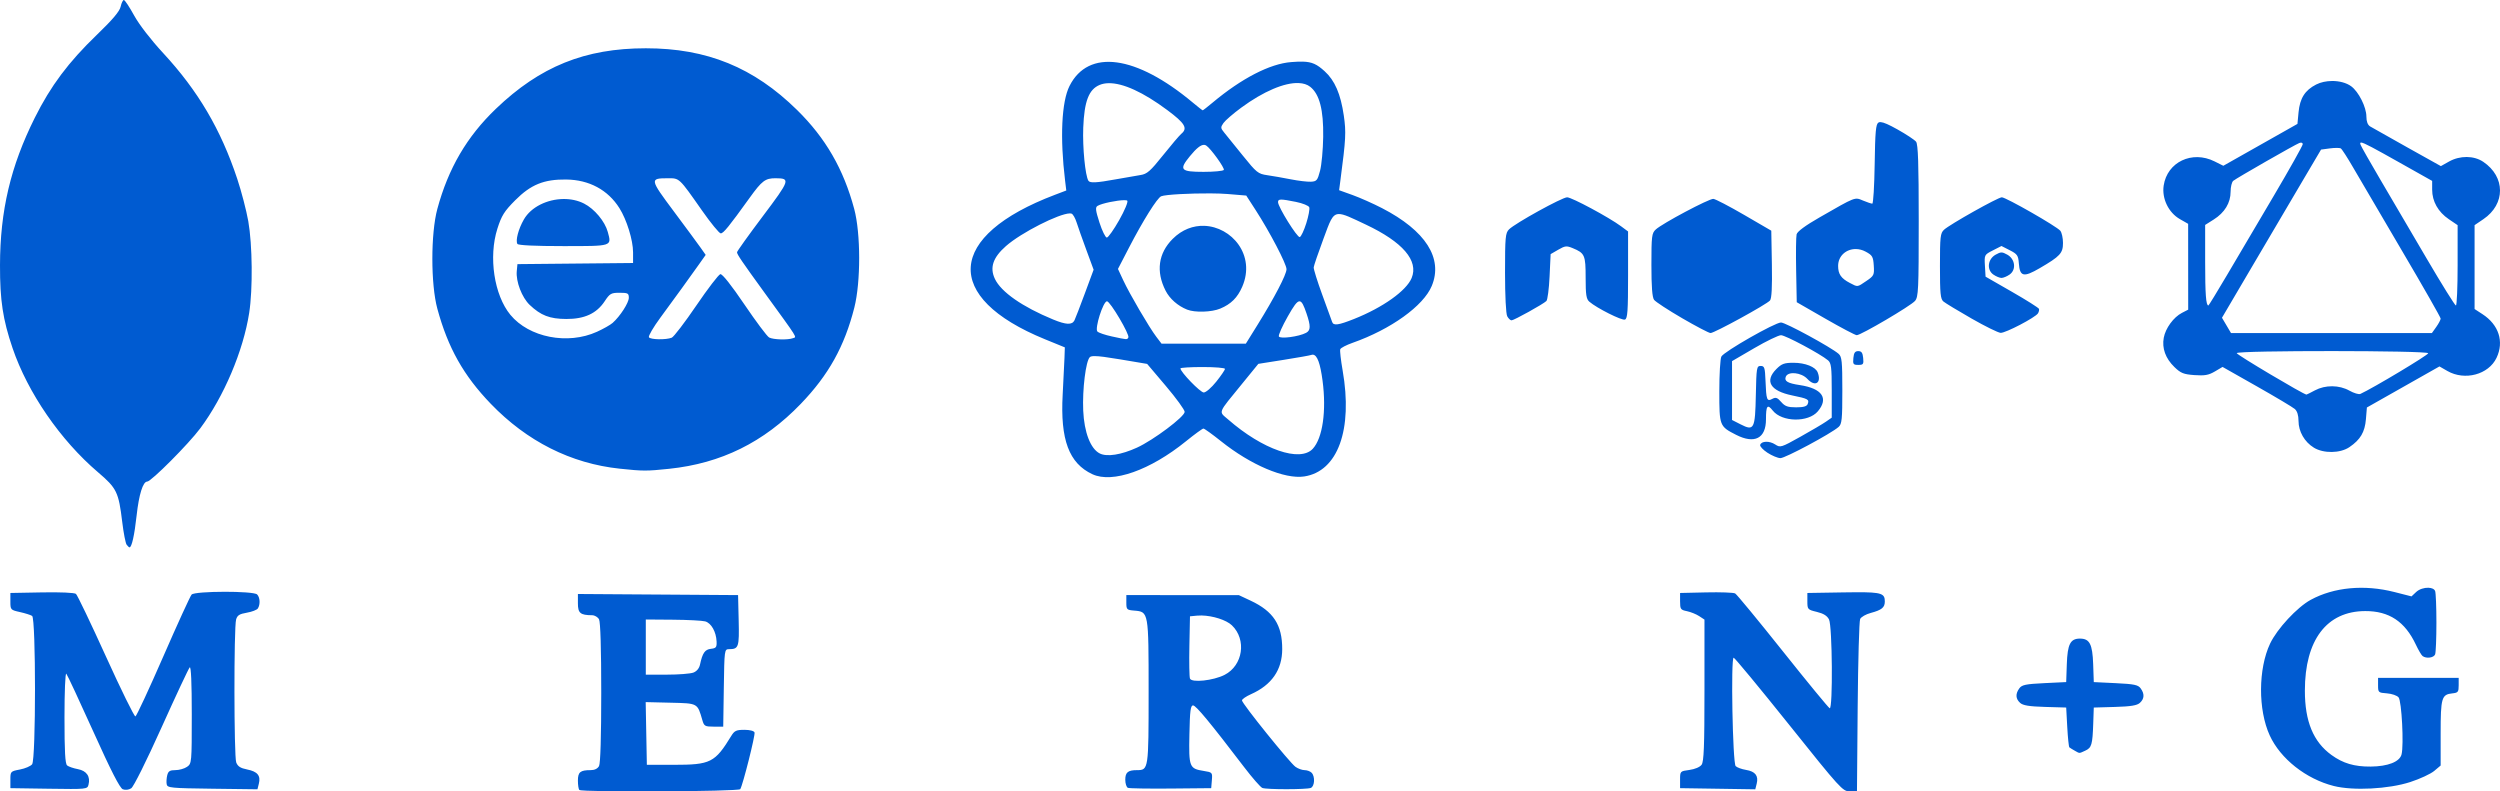 <?xml version="1.0" encoding="UTF-8" standalone="no"?>
<!-- Created with Inkscape (http://www.inkscape.org/) -->

<svg
   xmlns:dc="http://purl.org/dc/elements/1.1/"
   xmlns:cc="http://creativecommons.org/ns#"
   xmlns:rdf="http://www.w3.org/1999/02/22-rdf-syntax-ns#"
   xmlns:svg="http://www.w3.org/2000/svg"
   xmlns="http://www.w3.org/2000/svg"
   xmlns:sodipodi="http://sodipodi.sourceforge.net/DTD/sodipodi-0.dtd"
   xmlns:inkscape="http://www.inkscape.org/namespaces/inkscape"
   width="311.777mm"
   height="98.699mm"
   viewBox="0 0 311.777 98.699"
   version="1.1"
   id="svg932"
   inkscape:version="0.92.3 (2405546, 2018-03-11)"
   sodipodi:docname="MERN + GraphQL.svg">
  <defs
     id="defs926" />
  <sodipodi:namedview
     id="base"
     pagecolor="#ffffff"
     bordercolor="#666666"
     borderopacity="1.0"
     inkscape:pageopacity="0.0"
     inkscape:pageshadow="2"
     inkscape:zoom="0.35"
     inkscape:cx="137.75723"
     inkscape:cy="35.08961"
     inkscape:document-units="mm"
     inkscape:current-layer="layer1"
     showgrid="false"
     fit-margin-top="0"
     fit-margin-left="0"
     fit-margin-right="0"
     fit-margin-bottom="0"
     showborder="false"
     inkscape:window-width="1366"
     inkscape:window-height="732"
     inkscape:window-x="0"
     inkscape:window-y="0"
     inkscape:window-maximized="1" />
  <g
     inkscape:label="Layer 1"
     inkscape:groupmode="layer"
     id="layer1"
     transform="translate(71.978,-59.418)">
    <path
       inkscape:connector-curvature="0"
       style="fill:#005bd1;fill-opacity:1;stroke-width:0.265"
       d="m -56.53,59.418 c -0.121,0 -0.302,0.373 -0.402,0.829 -0.128,0.585 -1.001,1.618 -2.961,3.506 -3.554,3.424 -5.759,6.37 -7.745,10.349 -3.02,6.052 -4.325,11.579 -4.34,18.389 -0.01,4.377 0.353,6.77 1.565,10.335 1.893,5.565 5.967,11.488 10.648,15.478 2.348,2.001 2.58,2.476 3.029,6.202 0.166,1.383 0.415,2.662 0.552,2.844 0.137,0.182 0.298,0.331 0.357,0.331 0.279,0 0.617,-1.519 0.889,-3.993 0.286,-2.6 0.788,-4.209 1.314,-4.209 0.494,0 5.17,-4.692 6.625,-6.648 2.948,-3.962 5.357,-9.646 6.097,-14.387 0.46,-2.948 0.406,-8.498 -0.112,-11.435 -0.237,-1.342 -0.857,-3.723 -1.379,-5.292 -2.05,-6.166 -4.886,-10.979 -9.241,-15.685 -1.546,-1.671 -2.991,-3.543 -3.625,-4.696 -0.579,-1.055 -1.152,-1.918 -1.273,-1.918 z m 65.091,6.021 c -7.578,0 -13.182,2.262 -18.698,7.549 -3.62,3.469 -5.935,7.43 -7.302,12.491 -0.828,3.063 -0.826,9.391 0.003,12.442 1.325,4.876 3.263,8.324 6.667,11.859 4.505,4.678 10.005,7.446 16.069,8.086 2.934,0.31 3.359,0.311 6.171,0.016 6.486,-0.68 11.793,-3.299 16.419,-8.103 3.464,-3.598 5.449,-7.165 6.675,-11.998 0.812,-3.2 0.804,-9.252 -0.015,-12.309 -1.332,-4.969 -3.566,-8.837 -7.127,-12.339 C 22.02,67.822 16.179,65.439 8.56,65.439 Z m 81.906,1.665 c -0.399,-0.009 -0.863,0.013 -1.428,0.057 -2.647,0.207 -6.176,2.028 -9.793,5.054 -0.632,0.529 -1.187,0.962 -1.232,0.962 -0.045,0 -0.599,-0.433 -1.231,-0.962 -7.094,-5.934 -13.03,-6.736 -15.38,-2.077 -0.993,1.968 -1.203,6.452 -0.553,11.809 l 0.149,1.228 -1.413,0.536 c -13.525,5.125 -14.057,12.785 -1.252,18.014 l 2.484,1.014 -0.043,1.292 c -0.024,0.711 -0.125,2.781 -0.226,4.6 -0.311,5.625 0.788,8.568 3.708,9.928 2.503,1.166 7.201,-0.49 11.67,-4.113 1.073,-0.87 2.051,-1.582 2.174,-1.582 0.122,0 1.105,0.707 2.185,1.57 3.712,2.969 7.952,4.768 10.379,4.404 4.197,-0.629 6.088,-5.84 4.798,-13.219 -0.226,-1.292 -0.36,-2.484 -0.297,-2.648 0.063,-0.164 0.754,-0.524 1.536,-0.799 4.775,-1.683 8.839,-4.602 9.876,-7.093 1.436,-3.451 -0.764,-6.893 -6.205,-9.705 -1.091,-0.564 -2.741,-1.298 -3.667,-1.631 l -1.683,-0.605 0.16,-1.211 c 0.683,-5.189 0.727,-6.023 0.427,-8.085 -0.395,-2.713 -1.123,-4.394 -2.405,-5.553 -0.937,-0.847 -1.539,-1.158 -2.735,-1.186 z m 128.373,2.416 c -0.699,0.004 -1.4,0.148 -1.967,0.437 -1.4,0.714 -2.03,1.709 -2.198,3.471 l -0.137,1.442 -4.621,2.611 -4.621,2.611 -1.097,-0.547 c -2.799,-1.398 -5.902,0.077 -6.343,3.015 -0.243,1.621 0.605,3.374 2.023,4.184 l 1.029,0.588 0.003,5.351 0.003,5.351 -0.78,0.403 c -1.047,0.541 -2.045,1.907 -2.267,3.099 -0.243,1.312 0.218,2.58 1.329,3.657 0.788,0.764 1.142,0.906 2.5,1.004 1.279,0.092 1.766,0.006 2.542,-0.452 l 0.961,-0.567 4.274,2.421 c 2.35,1.331 4.481,2.602 4.736,2.825 0.299,0.262 0.464,0.789 0.464,1.489 0,1.32 0.75,2.624 1.915,3.334 h -0.003 c 1.22,0.744 3.291,0.712 4.437,-0.068 1.37,-0.932 1.923,-1.869 2.057,-3.485 l 0.12,-1.457 4.525,-2.561 4.525,-2.561 0.985,0.567 c 2.171,1.249 5.14,0.455 6.135,-1.64 0.959,-2.021 0.282,-4.119 -1.757,-5.445 l -0.983,-0.64 v -5.23 -5.23 l 1.098,-0.745 c 2.772,-1.881 2.763,-5.281 -0.018,-7.155 -1.168,-0.787 -2.904,-0.8 -4.27,-0.032 l -1.014,0.57 -4.181,-2.334 c -2.3,-1.284 -4.389,-2.462 -4.644,-2.618 -0.301,-0.184 -0.463,-0.614 -0.463,-1.223 0,-1.178 -0.968,-3.106 -1.899,-3.784 -0.603,-0.439 -1.499,-0.664 -2.398,-0.658 z M 89.978,69.777 c 0.585,0.023 1.075,0.176 1.442,0.466 1.159,0.915 1.668,2.874 1.619,6.24 -0.023,1.601 -0.199,3.506 -0.391,4.233 -0.315,1.199 -0.422,1.327 -1.142,1.364 -0.437,0.023 -1.568,-0.112 -2.514,-0.3 -0.946,-0.187 -2.266,-0.418 -2.934,-0.514 -1.137,-0.162 -1.33,-0.317 -3.043,-2.444 -1.006,-1.249 -2.052,-2.543 -2.324,-2.875 -0.453,-0.552 -0.461,-0.655 -0.087,-1.188 0.225,-0.321 1.221,-1.182 2.215,-1.913 2.782,-2.046 5.402,-3.141 7.158,-3.071 z m -23.705,0.016 c 1.781,-0.035 4.313,1.115 7.308,3.344 2.23,1.659 2.596,2.277 1.761,2.97 -0.232,0.193 -1.256,1.395 -2.275,2.671 -1.592,1.993 -1.99,2.342 -2.819,2.47 -0.531,0.082 -1.918,0.323 -3.083,0.536 -2.396,0.439 -3.218,0.481 -3.407,0.175 -0.397,-0.642 -0.737,-4.145 -0.643,-6.611 0.126,-3.298 0.694,-4.779 2.048,-5.34 0.328,-0.136 0.699,-0.207 1.11,-0.215 z m 96.302,4.854 c -0.125,-0.009 -0.219,0.01 -0.291,0.055 -0.326,0.206 -0.411,1.136 -0.47,5.183 -0.04,2.713 -0.174,4.933 -0.298,4.933 -0.125,0 -0.642,-0.174 -1.15,-0.386 -1.061,-0.443 -0.859,-0.521 -5.433,2.103 -1.754,1.006 -2.768,1.753 -2.854,2.104 -0.074,0.299 -0.1,2.327 -0.058,4.506 l 0.075,3.962 3.572,2.054 c 1.965,1.129 3.723,2.056 3.908,2.058 0.513,0.007 6.743,-3.656 7.27,-4.274 0.422,-0.495 0.463,-1.376 0.463,-9.988 0,-7.156 -0.08,-9.547 -0.331,-9.865 -0.182,-0.231 -1.223,-0.92 -2.314,-1.53 -1.077,-0.602 -1.716,-0.886 -2.09,-0.914 z m 59.922,2.549 c 0.361,0.034 1.566,0.692 4.806,2.514 l 4.035,2.269 v 1.093 c 0,1.46 0.742,2.776 2.077,3.682 l 1.098,0.745 v 5.01 c 0,2.755 -0.096,5.01 -0.214,5.01 -0.118,0 -1.767,-2.649 -3.665,-5.887 -1.898,-3.238 -4.487,-7.648 -5.752,-9.8 -1.265,-2.152 -2.375,-4.108 -2.466,-4.345 -0.073,-0.191 -0.084,-0.304 0.08,-0.289 z m -7.554,0.013 c 0.154,-0.013 0.255,0.058 0.255,0.193 0,0.173 -1.627,3.073 -3.616,6.445 -1.989,3.371 -4.618,7.826 -5.842,9.9 -1.224,2.074 -2.263,3.77 -2.308,3.77 -0.3,0 -0.404,-1.399 -0.404,-5.442 v -4.605 l 1.068,-0.674 c 1.367,-0.863 2.106,-2.077 2.106,-3.467 0,-0.601 0.15,-1.213 0.332,-1.361 0.433,-0.352 7.69,-4.506 8.241,-4.717 0.061,-0.023 0.118,-0.037 0.169,-0.041 z M 78.18,77.483 c 0.095,0.003 0.184,0.031 0.266,0.082 0.547,0.338 2.338,2.819 2.198,3.045 -0.082,0.132 -1.217,0.24 -2.522,0.24 -2.878,0 -3.1,-0.254 -1.708,-1.952 0.807,-0.984 1.353,-1.428 1.766,-1.414 z m 141.263,0.38 c 0.247,0.003 0.435,0.024 0.505,0.068 0.141,0.087 0.838,1.167 1.549,2.399 0.711,1.232 3.454,5.909 6.096,10.393 2.642,4.484 4.804,8.276 4.804,8.426 0,0.15 -0.246,0.619 -0.547,1.041 l -0.547,0.768 h -12.524 -12.524 l -0.564,-0.957 -0.565,-0.957 3.757,-6.385 c 2.067,-3.512 4.846,-8.231 6.178,-10.486 l 2.421,-4.101 1.104,-0.149 c 0.304,-0.041 0.609,-0.061 0.855,-0.059 z M 11.292,81.647 c 1.488,-0.005 1.387,-0.1 4.283,4.031 1.097,1.564 2.146,2.844 2.33,2.844 0.336,0 1.013,-0.834 3.606,-4.435 1.532,-2.129 1.953,-2.446 3.237,-2.44 1.878,0.009 1.811,0.207 -1.599,4.741 -1.767,2.349 -3.213,4.369 -3.213,4.488 0,0.265 0.584,1.124 3.437,5.054 4.284,5.902 4.02,5.481 3.556,5.659 -0.638,0.245 -2.47,0.194 -2.988,-0.083 -0.252,-0.135 -1.636,-1.984 -3.077,-4.11 -1.634,-2.411 -2.764,-3.837 -3.005,-3.79 -0.212,0.042 -1.56,1.801 -2.995,3.91 -1.435,2.109 -2.816,3.916 -3.069,4.016 -0.72,0.285 -2.659,0.248 -2.846,-0.054 -0.093,-0.15 0.55,-1.252 1.43,-2.447 1.906,-2.591 3.574,-4.894 4.773,-6.587 l 0.876,-1.238 -0.617,-0.879 c -0.339,-0.483 -1.851,-2.532 -3.36,-4.554 -3.001,-4.02 -3.019,-4.119 -0.762,-4.126 z m -12.651,0.159 c 2.848,0.032 5.192,1.292 6.626,3.564 0.918,1.455 1.705,4.002 1.705,5.521 v 1.327 l -7.21,0.07 -7.21,0.07 -0.084,0.871 c -0.124,1.291 0.641,3.292 1.611,4.213 1.391,1.32 2.499,1.747 4.558,1.756 2.283,0.01 3.784,-0.683 4.798,-2.215 0.636,-0.961 0.798,-1.053 1.852,-1.053 1.036,0 1.155,0.064 1.155,0.622 0,0.627 -1.08,2.304 -2.019,3.136 -0.28,0.248 -1.161,0.747 -1.957,1.108 -3.646,1.656 -8.465,0.711 -10.796,-2.117 -2.026,-2.458 -2.743,-7.221 -1.618,-10.745 0.522,-1.636 0.856,-2.168 2.218,-3.537 1.951,-1.96 3.579,-2.623 6.369,-2.592 z m 80.323,1.73 c 0.829,0.006 1.588,0.03 2.162,0.078 l 2.317,0.193 1.159,1.792 c 1.774,2.743 3.862,6.739 3.862,7.391 0,0.661 -1.503,3.545 -3.635,6.975 l -1.439,2.315 h -5.254 -5.255 l -0.654,-0.86 c -0.892,-1.173 -3.327,-5.335 -4.128,-7.055 l -0.655,-1.407 1.389,-2.681 c 1.741,-3.361 3.511,-6.185 4.001,-6.383 0.543,-0.219 3.647,-0.375 6.132,-0.358 z m 44.497,0.488 c -0.623,0 -6.483,3.235 -7.251,4.003 -0.447,0.447 -0.495,0.963 -0.495,5.407 0,2.88 0.113,5.124 0.274,5.424 0.151,0.281 0.393,0.512 0.537,0.512 0.301,0 3.947,-2.023 4.348,-2.413 0.146,-0.141 0.324,-1.515 0.397,-3.052 l 0.132,-2.795 0.95,-0.55 c 0.853,-0.493 1.039,-0.513 1.809,-0.194 1.499,0.621 1.607,0.867 1.607,3.69 0,2.134 0.081,2.656 0.463,2.987 0.927,0.803 4.057,2.375 4.438,2.229 0.327,-0.126 0.391,-1.032 0.391,-5.569 v -5.419 l -0.86,-0.638 c -1.514,-1.123 -6.166,-3.623 -6.741,-3.623 z m 54.205,0 c -0.47,0 -6.48,3.377 -7.201,4.045 -0.461,0.428 -0.51,0.864 -0.51,4.531 0,3.446 0.066,4.113 0.436,4.421 0.24,0.2 1.817,1.155 3.506,2.122 1.688,0.967 3.321,1.771 3.628,1.786 0.607,0.03 4.325,-1.912 4.654,-2.431 0.111,-0.176 0.169,-0.427 0.128,-0.558 -0.041,-0.131 -1.557,-1.089 -3.369,-2.129 l -3.294,-1.89 -0.08,-1.365 c -0.079,-1.356 -0.072,-1.369 0.992,-1.912 l 1.072,-0.547 1.043,0.532 c 0.931,0.475 1.052,0.65 1.124,1.632 0.123,1.666 0.589,1.774 2.599,0.603 2.555,-1.488 2.906,-1.869 2.906,-3.149 0,-0.602 -0.149,-1.284 -0.331,-1.515 -0.422,-0.538 -6.787,-4.178 -7.304,-4.178 z M 141.697,84.22 c -0.532,-0.04 -6.377,3.066 -7.185,3.819 -0.497,0.463 -0.541,0.817 -0.541,4.412 0,2.71 0.101,4.046 0.331,4.358 0.182,0.247 1.759,1.279 3.506,2.294 1.746,1.015 3.338,1.847 3.536,1.85 0.468,0.007 7.016,-3.58 7.417,-4.063 0.21,-0.253 0.283,-1.674 0.233,-4.536 l -0.073,-4.168 -3.381,-1.966 c -1.86,-1.081 -3.589,-1.981 -3.843,-2 z M -1.727,84.237 c -1.991,0.026 -4.016,0.978 -4.92,2.552 -0.681,1.186 -1.062,2.632 -0.804,3.05 0.106,0.171 2.214,0.271 5.716,0.271 6.166,0 6.042,0.039 5.556,-1.758 -0.358,-1.325 -1.659,-2.883 -2.962,-3.548 -0.784,-0.4 -1.682,-0.579 -2.587,-0.567 z m 89.523,0.072 c 0.316,-0.004 0.873,0.092 1.839,0.286 0.838,0.168 1.587,0.471 1.665,0.673 0.078,0.202 -0.089,1.099 -0.371,1.993 -0.282,0.894 -0.647,1.67 -0.811,1.724 -0.308,0.103 -2.712,-3.762 -2.712,-4.36 0,-0.207 0.074,-0.312 0.39,-0.316 z m -19.563,0.073 c 0.195,0 0.33,0.02 0.374,0.066 0.124,0.132 -0.321,1.201 -1.006,2.414 -0.676,1.197 -1.371,2.179 -1.545,2.183 -0.173,0.003 -0.586,-0.834 -0.917,-1.861 -0.492,-1.529 -0.536,-1.907 -0.244,-2.088 0.527,-0.326 2.494,-0.713 3.338,-0.714 z m -6.795,1.651 c 0.089,0 0.164,0.008 0.222,0.029 0.174,0.063 0.455,0.553 0.624,1.089 0.169,0.536 0.716,2.084 1.216,3.439 l 0.908,2.464 -1.095,2.96 c -0.602,1.628 -1.185,3.139 -1.294,3.357 -0.297,0.591 -1.038,0.561 -2.659,-0.107 -3.841,-1.584 -6.488,-3.429 -7.263,-5.062 -0.67,-1.411 -0.248,-2.664 1.377,-4.095 1.916,-1.687 6.622,-4.058 7.964,-4.074 z m 33.511,0.078 c 0.634,-0.031 1.599,0.462 3.398,1.311 4.616,2.177 6.616,4.51 5.721,6.67 -0.659,1.591 -3.598,3.681 -7.183,5.106 -1.961,0.779 -2.563,0.861 -2.731,0.371 -0.062,-0.182 -0.614,-1.7 -1.226,-3.373 -0.613,-1.673 -1.096,-3.221 -1.073,-3.44 0.022,-0.218 0.572,-1.826 1.22,-3.572 0.79,-2.128 1.058,-3.034 1.874,-3.073 z m -16.759,1.47 c -1.338,-0.042 -2.733,0.441 -3.923,1.63 -1.792,1.792 -2.104,4.067 -0.884,6.457 0.517,1.014 1.518,1.894 2.684,2.361 0.97,0.389 3.053,0.325 4.134,-0.126 1.341,-0.56 2.15,-1.364 2.739,-2.721 1.715,-3.953 -1.33,-7.493 -4.749,-7.601 z m 81.28,2.896 c 0.396,0.004 0.81,0.105 1.209,0.319 0.848,0.454 0.95,0.628 1.022,1.743 0.076,1.171 0.026,1.275 -0.921,1.918 -1.164,0.791 -1.049,0.777 -2.069,0.244 -1.089,-0.569 -1.455,-1.102 -1.455,-2.118 0,-1.267 1.027,-2.12 2.215,-2.106 z m 18.158,0.427 c -0.2,0 -0.401,0.091 -0.728,0.273 -0.989,0.551 -1.143,1.88 -0.287,2.48 0.332,0.232 0.788,0.422 1.014,0.422 0.226,0 0.683,-0.19 1.014,-0.422 0.856,-0.6 0.702,-1.929 -0.287,-2.48 -0.327,-0.182 -0.527,-0.273 -0.728,-0.273 z M 66.073,96.989 c 0.401,0 2.872,4.187 2.667,4.519 -0.177,0.286 -0.09,0.291 -2.044,-0.129 -0.84,-0.18 -1.657,-0.457 -1.815,-0.615 -0.363,-0.363 0.716,-3.774 1.193,-3.774 z m 24.025,0.004 c 0.294,0.017 0.525,0.531 0.86,1.515 0.536,1.575 0.525,2.109 -0.053,2.418 -0.891,0.477 -3.266,0.789 -3.397,0.447 -0.066,-0.173 0.433,-1.292 1.111,-2.487 0.733,-1.294 1.146,-1.912 1.479,-1.892 z m 60.04,2.642 c -0.757,0 -7.109,3.626 -7.442,4.248 -0.141,0.264 -0.257,2.213 -0.257,4.333 0,4.321 0.02,4.372 2.095,5.431 2.305,1.176 3.725,0.44 3.725,-1.93 0,-1.713 0.178,-1.945 0.843,-1.1 1.144,1.454 4.437,1.51 5.628,0.095 1.374,-1.633 0.531,-2.852 -2.263,-3.271 -1.504,-0.226 -1.949,-0.49 -1.74,-1.034 0.274,-0.714 1.941,-0.548 2.698,0.269 0.961,1.037 1.793,0.51 1.285,-0.813 -0.264,-0.688 -1.556,-1.202 -3.018,-1.202 -1.146,0 -1.476,0.12 -2.13,0.774 -1.505,1.505 -0.777,2.733 1.953,3.295 2.015,0.415 2.167,0.499 1.945,1.079 -0.111,0.29 -0.527,0.408 -1.44,0.408 -1.043,0 -1.393,-0.125 -1.865,-0.668 -0.479,-0.551 -0.674,-0.619 -1.11,-0.386 -0.673,0.36 -0.752,0.149 -0.845,-2.254 -0.064,-1.652 -0.13,-1.852 -0.602,-1.852 -0.5,0 -0.533,0.201 -0.603,3.612 -0.087,4.266 -0.221,4.527 -1.891,3.675 l -1.078,-0.55 v -3.67 -3.67 l 2.771,-1.616 c 1.524,-0.889 3.027,-1.616 3.339,-1.616 0.546,0 4.907,2.33 5.862,3.133 0.397,0.333 0.463,0.875 0.463,3.77 v 3.38 l -0.728,0.505 c -0.4,0.278 -1.839,1.126 -3.198,1.886 -2.388,1.335 -2.492,1.366 -3.124,0.952 -0.719,-0.471 -1.713,-0.443 -1.876,0.053 -0.057,0.174 0.35,0.613 0.905,0.976 0.555,0.363 1.283,0.667 1.616,0.676 0.584,0.015 6.313,-3.055 7.264,-3.892 0.404,-0.356 0.463,-0.937 0.463,-4.559 0,-3.623 -0.059,-4.203 -0.463,-4.556 -0.929,-0.813 -6.62,-3.91 -7.184,-3.91 z m 68.766,3.566 c 5.959,0.003 11.919,0.095 11.944,0.271 0.031,0.208 -6.893,4.358 -8.462,5.072 -0.194,0.088 -0.805,-0.094 -1.359,-0.405 -1.28,-0.719 -3.01,-0.734 -4.311,-0.037 -0.543,0.291 -1.018,0.528 -1.055,0.526 -0.367,-0.018 -8.718,-4.983 -8.696,-5.17 0.021,-0.176 5.978,-0.26 11.937,-0.257 z m -59.135,0.006 c -0.404,0 -0.549,0.204 -0.612,0.86 -0.074,0.773 -0.013,0.86 0.612,0.86 0.625,0 0.687,-0.087 0.612,-0.86 -0.063,-0.656 -0.209,-0.86 -0.612,-0.86 z m -67.995,0.445 c 0.527,0.059 0.901,1.093 1.185,3.242 0.499,3.772 0.012,7.164 -1.221,8.494 -1.588,1.713 -6.247,0.101 -10.543,-3.648 -1.22,-1.065 -1.384,-0.64 1.741,-4.474 l 2.014,-2.471 3.146,-0.498 c 1.73,-0.274 3.279,-0.549 3.442,-0.611 0.082,-0.031 0.16,-0.042 0.236,-0.034 z m -27.233,0.177 c 0.552,0 1.511,0.128 3.128,0.399 l 3.415,0.574 2.34,2.761 c 1.287,1.518 2.34,2.967 2.34,3.219 0,0.602 -3.901,3.527 -5.953,4.464 -1.965,0.897 -3.733,1.175 -4.63,0.727 -1.156,-0.577 -1.95,-2.634 -2.07,-5.36 -0.115,-2.634 0.324,-6.173 0.825,-6.653 0.091,-0.087 0.275,-0.132 0.606,-0.131 z m 13.472,1.363 c 1.528,0 2.778,0.103 2.778,0.23 0,0.127 -0.486,0.841 -1.081,1.587 -0.596,0.749 -1.299,1.358 -1.567,1.358 -0.428,0 -2.908,-2.563 -2.908,-3.005 0,-0.093 1.25,-0.17 2.778,-0.17 z m 152.86,27.524 c -0.515,-0.016 -1.142,0.169 -1.533,0.536 l -0.578,0.543 -2.129,-0.543 c -3.752,-0.958 -7.541,-0.605 -10.44,0.973 -1.694,0.922 -4.194,3.617 -5.066,5.46 -1.486,3.141 -1.507,8.255 -0.048,11.443 1.334,2.914 4.531,5.439 7.993,6.312 2.432,0.613 6.831,0.385 9.545,-0.495 1.195,-0.388 2.534,-1.009 2.977,-1.381 l 0.804,-0.677 v -4.027 c 0,-4.415 0.122,-4.833 1.455,-4.971 0.715,-0.074 0.794,-0.175 0.794,-1.009 v -0.926 h -5.027 -5.027 v 0.926 c 0,0.898 0.034,0.929 1.104,1.007 0.607,0.044 1.262,0.27 1.455,0.503 0.385,0.464 0.669,5.919 0.371,7.108 -0.232,0.924 -1.702,1.504 -3.856,1.521 -2.035,0.016 -3.449,-0.403 -4.889,-1.448 -2.265,-1.645 -3.313,-4.182 -3.313,-8.021 0,-6.322 2.719,-9.909 7.524,-9.924 2.983,-0.01 4.959,1.301 6.319,4.191 0.318,0.675 0.696,1.315 0.842,1.422 0.468,0.344 1.394,0.215 1.56,-0.216 0.088,-0.23 0.16,-2.006 0.16,-3.947 0,-1.941 -0.072,-3.717 -0.16,-3.947 -0.102,-0.265 -0.435,-0.399 -0.835,-0.411 z m -274.881,0.505 c -1.933,0.003 -3.862,0.12 -4.074,0.348 -0.169,0.182 -1.759,3.657 -3.533,7.723 -1.774,4.066 -3.337,7.428 -3.474,7.472 -0.136,0.044 -1.79,-3.317 -3.675,-7.47 -1.885,-4.152 -3.568,-7.667 -3.74,-7.81 -0.183,-0.152 -1.944,-0.23 -4.246,-0.187 l -3.933,0.073 v 1.056 c 0,1.036 0.023,1.062 1.191,1.323 0.655,0.147 1.339,0.363 1.521,0.481 0.478,0.31 0.478,17.883 0,18.501 -0.182,0.235 -0.867,0.53 -1.521,0.654 -1.173,0.223 -1.191,0.242 -1.191,1.276 v 1.05 l 4.797,0.072 c 4.7,0.071 4.799,0.061 4.943,-0.491 0.267,-1.021 -0.224,-1.747 -1.32,-1.952 -0.556,-0.104 -1.16,-0.312 -1.342,-0.462 -0.246,-0.203 -0.331,-1.737 -0.331,-5.983 0,-3.201 0.1,-5.598 0.227,-5.458 0.125,0.138 1.643,3.391 3.373,7.229 2.214,4.91 3.303,7.04 3.675,7.185 0.317,0.124 0.735,0.075 1.045,-0.122 0.3,-0.191 1.88,-3.36 3.779,-7.577 1.795,-3.986 3.378,-7.363 3.519,-7.504 0.165,-0.165 0.256,1.917 0.256,5.867 0,6.028 -0.009,6.13 -0.588,6.535 -0.323,0.227 -0.976,0.412 -1.45,0.412 -0.691,0 -0.894,0.127 -1.023,0.641 -0.088,0.352 -0.119,0.858 -0.068,1.124 0.086,0.448 0.51,0.489 5.706,0.555 l 5.613,0.071 0.177,-0.707 c 0.25,-0.997 -0.176,-1.511 -1.462,-1.765 -0.834,-0.165 -1.174,-0.385 -1.362,-0.881 -0.285,-0.749 -0.299,-16.801 -0.015,-17.818 0.146,-0.524 0.416,-0.696 1.344,-0.854 0.638,-0.109 1.257,-0.35 1.374,-0.535 0.315,-0.497 0.267,-1.376 -0.096,-1.739 -0.227,-0.227 -2.164,-0.337 -4.097,-0.334 z m 203.472,0.058 c -0.465,0.003 -0.99,0.009 -1.581,0.018 l -4.463,0.073 v 1.036 c 0,1.008 0.032,1.044 1.185,1.323 0.831,0.201 1.284,0.484 1.517,0.948 0.411,0.817 0.49,11.208 0.084,11.069 -0.141,-0.049 -2.769,-3.244 -5.839,-7.1 -3.071,-3.856 -5.749,-7.104 -5.952,-7.218 -0.203,-0.114 -1.832,-0.173 -3.619,-0.132 l -3.25,0.074 v 1.047 c 0,0.968 0.065,1.061 0.853,1.222 0.469,0.096 1.154,0.372 1.521,0.612 l 0.668,0.438 v 8.807 c 0,6.996 -0.074,8.908 -0.359,9.298 -0.212,0.29 -0.835,0.554 -1.521,0.646 -1.155,0.154 -1.163,0.163 -1.163,1.213 v 1.058 l 4.69,0.072 4.69,0.072 0.178,-0.708 c 0.245,-0.978 -0.179,-1.525 -1.331,-1.712 -0.537,-0.087 -1.12,-0.301 -1.294,-0.475 -0.375,-0.374 -0.618,-13.521 -0.25,-13.521 0.124,0 3.226,3.75 6.894,8.334 6.418,8.022 6.702,8.334 7.576,8.334 h 0.908 l 0.088,-10.517 c 0.049,-5.784 0.188,-10.724 0.309,-10.977 0.121,-0.253 0.713,-0.592 1.317,-0.753 1.378,-0.368 1.759,-0.679 1.759,-1.432 0,-0.969 -0.355,-1.167 -3.613,-1.15 z M 0.093,133.495 v 1.163 c 0,1.226 0.299,1.477 1.777,1.486 0.322,0.003 0.709,0.234 0.86,0.515 0.173,0.323 0.274,3.7 0.274,9.146 0,5.446 -0.101,8.823 -0.274,9.146 -0.174,0.324 -0.553,0.512 -1.037,0.512 -1.307,0 -1.6,0.239 -1.6,1.307 0,0.542 0.08,1.066 0.177,1.163 0.306,0.306 19.881,0.208 20.071,-0.1 0.326,-0.528 1.89,-6.737 1.78,-7.066 -0.066,-0.198 -0.579,-0.331 -1.274,-0.331 -0.984,0 -1.231,0.112 -1.608,0.728 -2.066,3.375 -2.581,3.634 -7.228,3.636 H 8.692 l -0.073,-3.911 -0.073,-3.911 3.106,0.075 c 3.434,0.083 3.337,0.028 3.966,2.191 0.212,0.729 0.327,0.794 1.415,0.794 h 1.184 l 0.072,-4.829 c 0.072,-4.794 0.076,-4.829 0.661,-4.833 1.194,-0.008 1.273,-0.245 1.193,-3.589 l -0.075,-3.154 -9.988,-0.069 z m 68.395,0.138 v 0.926 c 0,0.878 0.051,0.93 0.989,1.008 1.795,0.149 1.79,0.122 1.79,10.145 0,9.674 -0.011,9.75 -1.452,9.75 -1.122,0 -1.458,0.276 -1.458,1.197 0,0.482 0.149,0.937 0.331,1.012 0.182,0.075 2.593,0.114 5.358,0.088 l 5.027,-0.048 0.082,-0.987 c 0.08,-0.969 0.062,-0.99 -1.01,-1.161 -1.804,-0.289 -1.874,-0.467 -1.791,-4.559 0.06,-2.944 0.144,-3.612 0.457,-3.612 0.361,0 2.098,2.099 6.383,7.714 1.017,1.332 2.033,2.493 2.259,2.58 0.539,0.207 5.494,0.204 6.034,-0.003 0.494,-0.19 0.561,-1.443 0.101,-1.903 -0.175,-0.175 -0.565,-0.317 -0.867,-0.317 -0.302,0 -0.812,-0.183 -1.132,-0.408 -0.713,-0.499 -6.679,-7.902 -6.679,-8.287 0,-0.152 0.506,-0.501 1.124,-0.776 2.582,-1.147 3.887,-3.028 3.895,-5.611 0.009,-3.026 -1.092,-4.719 -3.938,-6.054 l -1.478,-0.693 h -7.011 z m 9.388,2.542 c 1.388,0.028 3.076,0.556 3.776,1.226 1.86,1.782 1.383,5.009 -0.913,6.181 -1.406,0.717 -4.106,1.005 -4.316,0.459 -0.08,-0.209 -0.113,-2.041 -0.072,-4.071 l 0.074,-3.691 0.878,-0.084 c 0.182,-0.018 0.374,-0.024 0.573,-0.02 z m -69.316,0.501 3.373,0.026 c 1.855,0.015 3.671,0.109 4.035,0.21 0.753,0.209 1.368,1.296 1.42,2.51 0.031,0.718 -0.061,0.837 -0.706,0.911 -0.755,0.087 -1.051,0.515 -1.364,1.975 -0.099,0.462 -0.408,0.832 -0.829,0.992 -0.369,0.14 -1.854,0.255 -3.3,0.255 H 8.56 v -3.44 z m 178.858,2.381 c -1.201,0 -1.555,0.687 -1.642,3.183 l -0.078,2.241 -2.734,0.132 c -2.309,0.112 -2.792,0.212 -3.109,0.646 -0.504,0.692 -0.471,1.301 0.098,1.816 0.354,0.32 1.133,0.447 3.109,0.504 l 2.636,0.076 0.132,2.427 c 0.073,1.335 0.192,2.478 0.265,2.54 0.073,0.063 0.37,0.247 0.661,0.41 v 0 c 0.656,0.367 0.517,0.367 1.317,0.003 0.797,-0.363 0.908,-0.74 0.998,-3.394 l 0.067,-1.984 2.637,-0.076 c 1.976,-0.057 2.755,-0.183 3.109,-0.504 0.57,-0.515 0.602,-1.125 0.098,-1.816 -0.316,-0.434 -0.8,-0.534 -3.109,-0.646 l -2.734,-0.132 -0.077,-2.241 c -0.087,-2.496 -0.442,-3.183 -1.642,-3.183 z"
       id="path894" />
  </g>
</svg>
